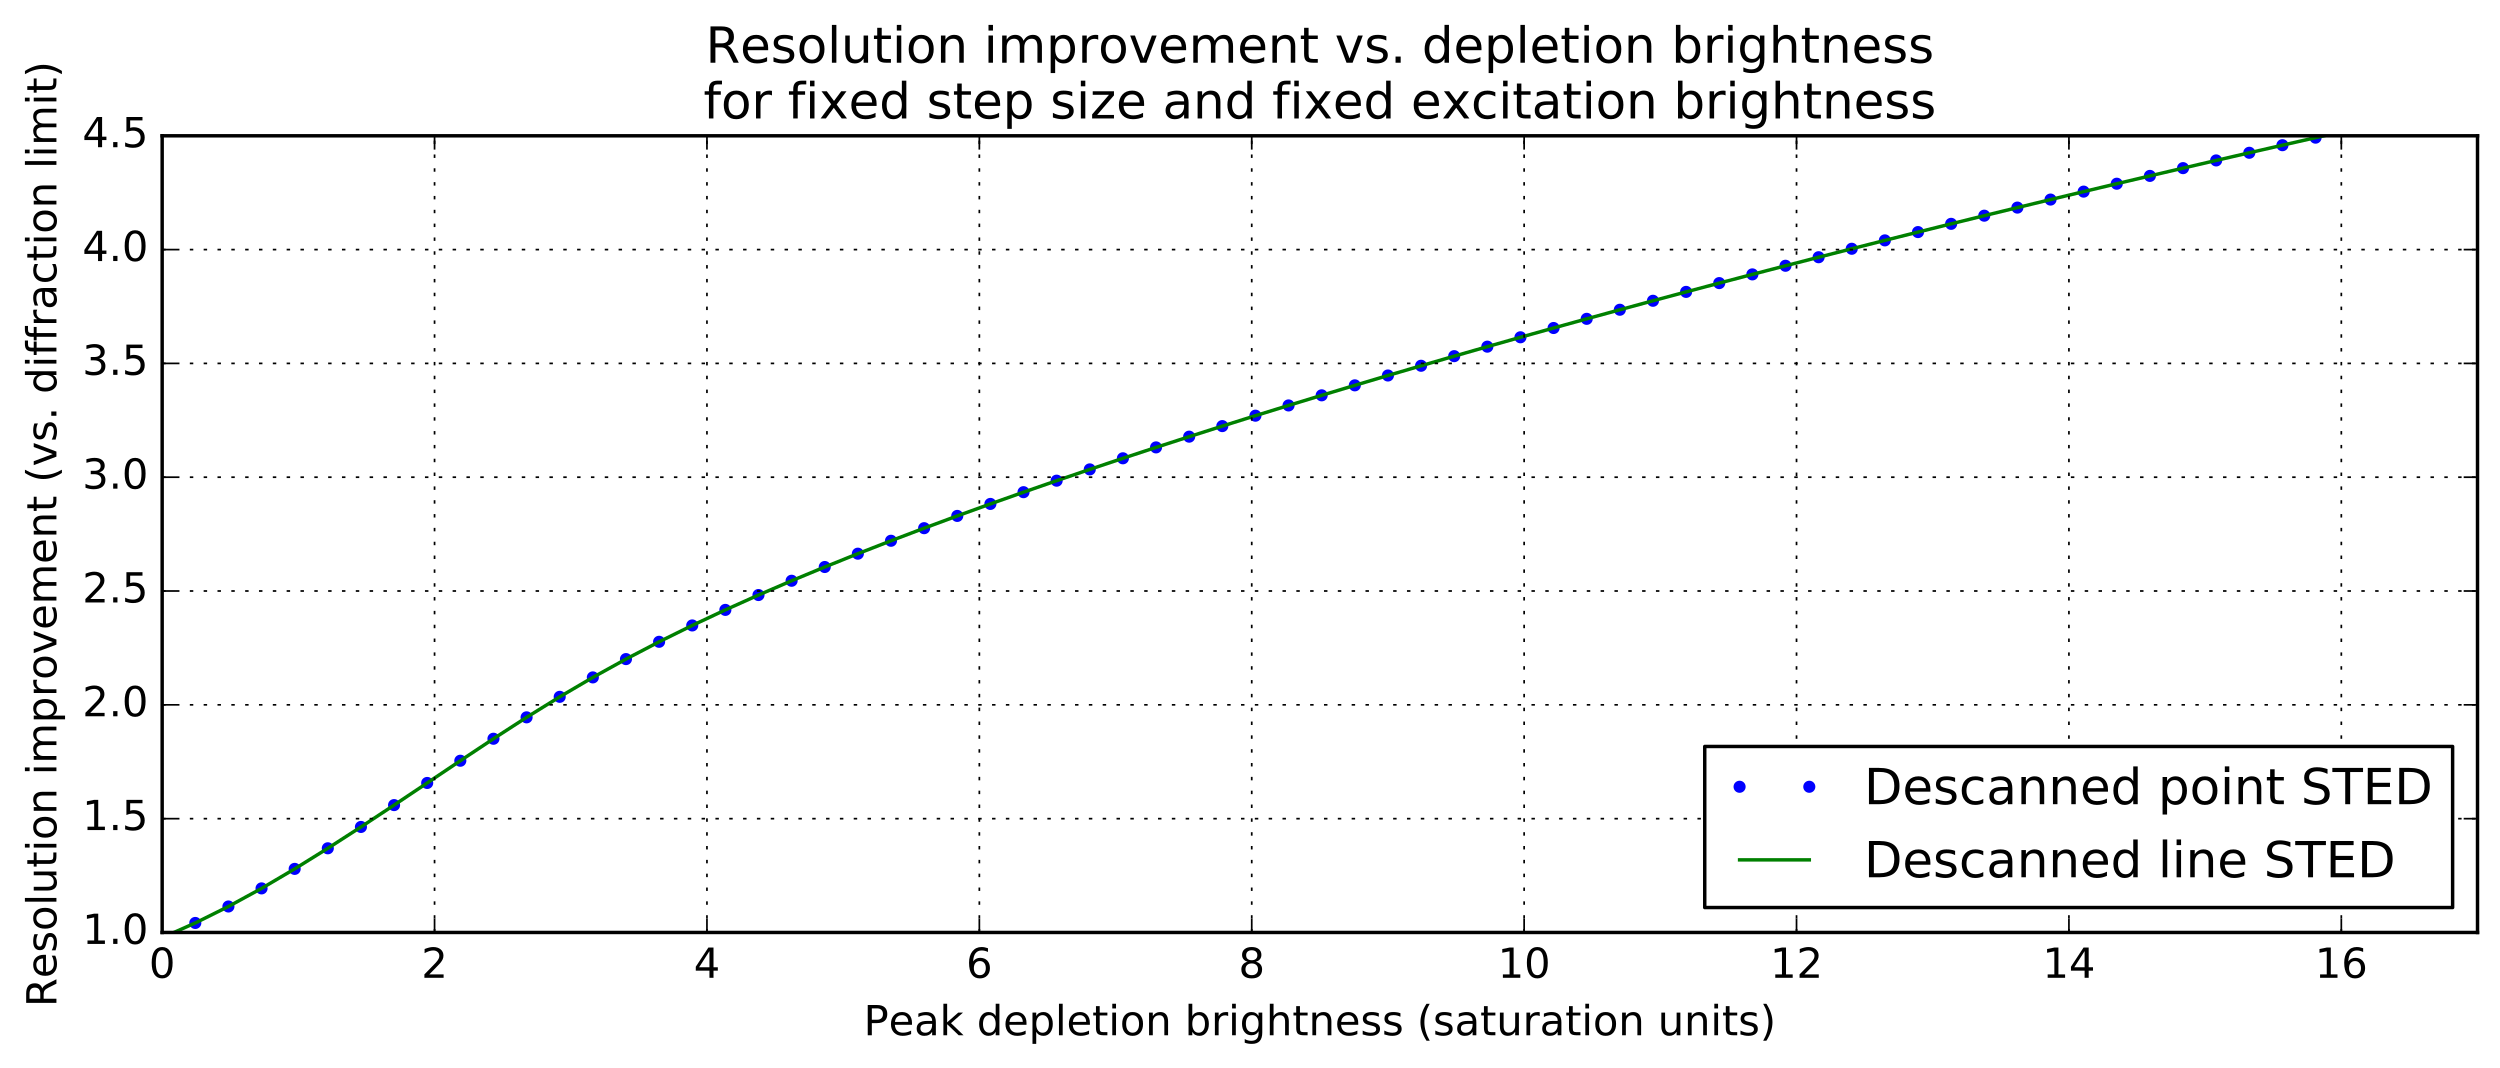 <?xml version="1.0" encoding="utf-8" standalone="no"?>
<!DOCTYPE svg PUBLIC "-//W3C//DTD SVG 1.1//EN"
  "http://www.w3.org/Graphics/SVG/1.1/DTD/svg11.dtd">
<!-- Created with matplotlib (http://matplotlib.org/) -->
<svg height="309pt" version="1.1" viewBox="0 0 723 309" width="723pt" xmlns="http://www.w3.org/2000/svg" xmlns:xlink="http://www.w3.org/1999/xlink">
 <defs>
  <style type="text/css">
*{stroke-linecap:butt;stroke-linejoin:round;stroke-miterlimit:100000;}
  </style>
 </defs>
 <g id="figure_1">
  <g id="patch_1">
   <path d="M 0 309.094 
L 723.697 309.094 
L 723.697 0 
L 0 0 
z
" style="fill:#ffffff;"/>
  </g>
  <g id="axes_1">
   <g id="patch_2">
    <path d="M 46.898 269.667 
L 716.497 269.667 
L 716.497 39.267 
L 46.898 39.267 
z
" style="fill:#ffffff;"/>
   </g>
   <g id="line2d_1">
    <defs>
     <path d="M 0 1.5 
C 0.398 1.5 0.779 1.342 1.061 1.061 
C 1.342 0.779 1.5 0.398 1.5 0 
C 1.5 -0.398 1.342 -0.779 1.061 -1.061 
C 0.779 -1.342 0.398 -1.5 0 -1.5 
C -0.398 -1.5 -0.779 -1.342 -1.061 -1.061 
C -1.342 -0.779 -1.5 -0.398 -1.5 0 
C -1.5 0.398 -1.342 0.779 -1.061 1.061 
C -0.779 1.342 -0.398 1.5 0 1.5 
z
" id="m7a43860e26" style="stroke:#0000ff;stroke-width:0.5;"/>
    </defs>
    <g clip-path="url(#pa9aff0bd78)">
     <use style="fill:#0000ff;stroke:#0000ff;stroke-width:0.5;" x="46.898" xlink:href="#m7a43860e26" y="271.176"/>
     <use style="fill:#0000ff;stroke:#0000ff;stroke-width:0.5;" x="56.478" xlink:href="#m7a43860e26" y="266.918"/>
     <use style="fill:#0000ff;stroke:#0000ff;stroke-width:0.5;" x="66.059" xlink:href="#m7a43860e26" y="262.158"/>
     <use style="fill:#0000ff;stroke:#0000ff;stroke-width:0.5;" x="75.64" xlink:href="#m7a43860e26" y="256.923"/>
     <use style="fill:#0000ff;stroke:#0000ff;stroke-width:0.5;" x="85.221" xlink:href="#m7a43860e26" y="251.281"/>
     <use style="fill:#0000ff;stroke:#0000ff;stroke-width:0.5;" x="94.802" xlink:href="#m7a43860e26" y="245.327"/>
     <use style="fill:#0000ff;stroke:#0000ff;stroke-width:0.5;" x="104.383" xlink:href="#m7a43860e26" y="239.154"/>
     <use style="fill:#0000ff;stroke:#0000ff;stroke-width:0.5;" x="113.964" xlink:href="#m7a43860e26" y="232.835"/>
     <use style="fill:#0000ff;stroke:#0000ff;stroke-width:0.5;" x="123.545" xlink:href="#m7a43860e26" y="226.431"/>
     <use style="fill:#0000ff;stroke:#0000ff;stroke-width:0.5;" x="133.126" xlink:href="#m7a43860e26" y="220.006"/>
     <use style="fill:#0000ff;stroke:#0000ff;stroke-width:0.5;" x="142.707" xlink:href="#m7a43860e26" y="213.646"/>
     <use style="fill:#0000ff;stroke:#0000ff;stroke-width:0.5;" x="152.288" xlink:href="#m7a43860e26" y="207.455"/>
     <use style="fill:#0000ff;stroke:#0000ff;stroke-width:0.5;" x="161.869" xlink:href="#m7a43860e26" y="201.524"/>
     <use style="fill:#0000ff;stroke:#0000ff;stroke-width:0.5;" x="171.449" xlink:href="#m7a43860e26" y="195.905"/>
     <use style="fill:#0000ff;stroke:#0000ff;stroke-width:0.5;" x="181.03" xlink:href="#m7a43860e26" y="190.607"/>
     <use style="fill:#0000ff;stroke:#0000ff;stroke-width:0.5;" x="190.611" xlink:href="#m7a43860e26" y="185.609"/>
     <use style="fill:#0000ff;stroke:#0000ff;stroke-width:0.5;" x="200.192" xlink:href="#m7a43860e26" y="180.879"/>
     <use style="fill:#0000ff;stroke:#0000ff;stroke-width:0.5;" x="209.773" xlink:href="#m7a43860e26" y="176.381"/>
     <use style="fill:#0000ff;stroke:#0000ff;stroke-width:0.5;" x="219.354" xlink:href="#m7a43860e26" y="172.083"/>
     <use style="fill:#0000ff;stroke:#0000ff;stroke-width:0.5;" x="228.935" xlink:href="#m7a43860e26" y="167.956"/>
     <use style="fill:#0000ff;stroke:#0000ff;stroke-width:0.5;" x="238.516" xlink:href="#m7a43860e26" y="163.977"/>
     <use style="fill:#0000ff;stroke:#0000ff;stroke-width:0.5;" x="248.097" xlink:href="#m7a43860e26" y="160.126"/>
     <use style="fill:#0000ff;stroke:#0000ff;stroke-width:0.5;" x="257.678" xlink:href="#m7a43860e26" y="156.389"/>
     <use style="fill:#0000ff;stroke:#0000ff;stroke-width:0.5;" x="267.259" xlink:href="#m7a43860e26" y="152.751"/>
     <use style="fill:#0000ff;stroke:#0000ff;stroke-width:0.5;" x="276.84" xlink:href="#m7a43860e26" y="149.202"/>
     <use style="fill:#0000ff;stroke:#0000ff;stroke-width:0.5;" x="286.421" xlink:href="#m7a43860e26" y="145.734"/>
     <use style="fill:#0000ff;stroke:#0000ff;stroke-width:0.5;" x="296.001" xlink:href="#m7a43860e26" y="142.339"/>
     <use style="fill:#0000ff;stroke:#0000ff;stroke-width:0.5;" x="305.582" xlink:href="#m7a43860e26" y="139.012"/>
     <use style="fill:#0000ff;stroke:#0000ff;stroke-width:0.5;" x="315.163" xlink:href="#m7a43860e26" y="135.747"/>
     <use style="fill:#0000ff;stroke:#0000ff;stroke-width:0.5;" x="324.744" xlink:href="#m7a43860e26" y="132.539"/>
     <use style="fill:#0000ff;stroke:#0000ff;stroke-width:0.5;" x="334.325" xlink:href="#m7a43860e26" y="129.386"/>
     <use style="fill:#0000ff;stroke:#0000ff;stroke-width:0.5;" x="343.906" xlink:href="#m7a43860e26" y="126.283"/>
     <use style="fill:#0000ff;stroke:#0000ff;stroke-width:0.5;" x="353.487" xlink:href="#m7a43860e26" y="123.229"/>
     <use style="fill:#0000ff;stroke:#0000ff;stroke-width:0.5;" x="363.068" xlink:href="#m7a43860e26" y="120.219"/>
     <use style="fill:#0000ff;stroke:#0000ff;stroke-width:0.5;" x="372.649" xlink:href="#m7a43860e26" y="117.253"/>
     <use style="fill:#0000ff;stroke:#0000ff;stroke-width:0.5;" x="382.23" xlink:href="#m7a43860e26" y="114.327"/>
     <use style="fill:#0000ff;stroke:#0000ff;stroke-width:0.5;" x="391.811" xlink:href="#m7a43860e26" y="111.441"/>
     <use style="fill:#0000ff;stroke:#0000ff;stroke-width:0.5;" x="401.392" xlink:href="#m7a43860e26" y="108.592"/>
     <use style="fill:#0000ff;stroke:#0000ff;stroke-width:0.5;" x="410.973" xlink:href="#m7a43860e26" y="105.779"/>
     <use style="fill:#0000ff;stroke:#0000ff;stroke-width:0.5;" x="420.553" xlink:href="#m7a43860e26" y="103"/>
     <use style="fill:#0000ff;stroke:#0000ff;stroke-width:0.5;" x="430.134" xlink:href="#m7a43860e26" y="100.254"/>
     <use style="fill:#0000ff;stroke:#0000ff;stroke-width:0.5;" x="439.715" xlink:href="#m7a43860e26" y="97.541"/>
     <use style="fill:#0000ff;stroke:#0000ff;stroke-width:0.5;" x="449.296" xlink:href="#m7a43860e26" y="94.858"/>
     <use style="fill:#0000ff;stroke:#0000ff;stroke-width:0.5;" x="458.877" xlink:href="#m7a43860e26" y="92.205"/>
     <use style="fill:#0000ff;stroke:#0000ff;stroke-width:0.5;" x="468.458" xlink:href="#m7a43860e26" y="89.581"/>
     <use style="fill:#0000ff;stroke:#0000ff;stroke-width:0.5;" x="478.039" xlink:href="#m7a43860e26" y="86.984"/>
     <use style="fill:#0000ff;stroke:#0000ff;stroke-width:0.5;" x="487.62" xlink:href="#m7a43860e26" y="84.415"/>
     <use style="fill:#0000ff;stroke:#0000ff;stroke-width:0.5;" x="497.201" xlink:href="#m7a43860e26" y="81.871"/>
     <use style="fill:#0000ff;stroke:#0000ff;stroke-width:0.5;" x="506.782" xlink:href="#m7a43860e26" y="79.353"/>
     <use style="fill:#0000ff;stroke:#0000ff;stroke-width:0.5;" x="516.363" xlink:href="#m7a43860e26" y="76.86"/>
     <use style="fill:#0000ff;stroke:#0000ff;stroke-width:0.5;" x="525.944" xlink:href="#m7a43860e26" y="74.39"/>
     <use style="fill:#0000ff;stroke:#0000ff;stroke-width:0.5;" x="535.525" xlink:href="#m7a43860e26" y="71.943"/>
     <use style="fill:#0000ff;stroke:#0000ff;stroke-width:0.5;" x="545.105" xlink:href="#m7a43860e26" y="69.519"/>
     <use style="fill:#0000ff;stroke:#0000ff;stroke-width:0.5;" x="554.686" xlink:href="#m7a43860e26" y="67.117"/>
     <use style="fill:#0000ff;stroke:#0000ff;stroke-width:0.5;" x="564.267" xlink:href="#m7a43860e26" y="64.736"/>
     <use style="fill:#0000ff;stroke:#0000ff;stroke-width:0.5;" x="573.848" xlink:href="#m7a43860e26" y="62.376"/>
     <use style="fill:#0000ff;stroke:#0000ff;stroke-width:0.5;" x="583.429" xlink:href="#m7a43860e26" y="60.037"/>
     <use style="fill:#0000ff;stroke:#0000ff;stroke-width:0.5;" x="593.01" xlink:href="#m7a43860e26" y="57.716"/>
     <use style="fill:#0000ff;stroke:#0000ff;stroke-width:0.5;" x="602.591" xlink:href="#m7a43860e26" y="55.416"/>
     <use style="fill:#0000ff;stroke:#0000ff;stroke-width:0.5;" x="612.172" xlink:href="#m7a43860e26" y="53.133"/>
     <use style="fill:#0000ff;stroke:#0000ff;stroke-width:0.5;" x="621.753" xlink:href="#m7a43860e26" y="50.87"/>
     <use style="fill:#0000ff;stroke:#0000ff;stroke-width:0.5;" x="631.334" xlink:href="#m7a43860e26" y="48.624"/>
     <use style="fill:#0000ff;stroke:#0000ff;stroke-width:0.5;" x="640.915" xlink:href="#m7a43860e26" y="46.395"/>
     <use style="fill:#0000ff;stroke:#0000ff;stroke-width:0.5;" x="650.496" xlink:href="#m7a43860e26" y="44.184"/>
     <use style="fill:#0000ff;stroke:#0000ff;stroke-width:0.5;" x="660.077" xlink:href="#m7a43860e26" y="41.989"/>
     <use style="fill:#0000ff;stroke:#0000ff;stroke-width:0.5;" x="669.657" xlink:href="#m7a43860e26" y="39.81"/>
     <use style="fill:#0000ff;stroke:#0000ff;stroke-width:0.5;" x="679.238" xlink:href="#m7a43860e26" y="37.648"/>
     <use style="fill:#0000ff;stroke:#0000ff;stroke-width:0.5;" x="688.819" xlink:href="#m7a43860e26" y="35.501"/>
     <use style="fill:#0000ff;stroke:#0000ff;stroke-width:0.5;" x="698.4" xlink:href="#m7a43860e26" y="33.369"/>
     <use style="fill:#0000ff;stroke:#0000ff;stroke-width:0.5;" x="707.981" xlink:href="#m7a43860e26" y="31.252"/>
     <use style="fill:#0000ff;stroke:#0000ff;stroke-width:0.5;" x="717.562" xlink:href="#m7a43860e26" y="29.15"/>
     <use style="fill:#0000ff;stroke:#0000ff;stroke-width:0.5;" x="727.143" xlink:href="#m7a43860e26" y="27.062"/>
     <use style="fill:#0000ff;stroke:#0000ff;stroke-width:0.5;" x="736.724" xlink:href="#m7a43860e26" y="24.988"/>
     <use style="fill:#0000ff;stroke:#0000ff;stroke-width:0.5;" x="746.305" xlink:href="#m7a43860e26" y="22.928"/>
     <use style="fill:#0000ff;stroke:#0000ff;stroke-width:0.5;" x="755.886" xlink:href="#m7a43860e26" y="20.882"/>
    </g>
   </g>
   <g id="line2d_2">
    <path clip-path="url(#pa9aff0bd78)" d="M 46.898 271.176 
L 56.478 266.918 
L 66.059 262.158 
L 75.64 256.923 
L 85.221 251.281 
L 94.802 245.327 
L 104.383 239.154 
L 113.964 232.835 
L 123.545 226.431 
L 133.126 220.006 
L 142.707 213.646 
L 152.288 207.455 
L 161.869 201.524 
L 171.449 195.905 
L 181.03 190.607 
L 190.611 185.609 
L 200.192 180.879 
L 209.773 176.381 
L 219.354 172.083 
L 228.935 167.956 
L 238.516 163.977 
L 248.097 160.126 
L 257.678 156.389 
L 267.259 152.751 
L 276.84 149.202 
L 286.421 145.734 
L 296.001 142.339 
L 305.582 139.012 
L 315.163 135.747 
L 324.744 132.539 
L 334.325 129.386 
L 343.906 126.283 
L 353.487 123.229 
L 363.068 120.219 
L 372.649 117.253 
L 382.23 114.327 
L 391.811 111.441 
L 401.392 108.592 
L 410.973 105.779 
L 420.553 103 
L 430.134 100.254 
L 439.715 97.541 
L 449.296 94.858 
L 458.877 92.205 
L 468.458 89.581 
L 478.039 86.984 
L 487.62 84.415 
L 497.201 81.871 
L 506.782 79.353 
L 516.363 76.86 
L 525.944 74.39 
L 535.525 71.943 
L 545.105 69.519 
L 554.686 67.117 
L 564.267 64.736 
L 573.848 62.376 
L 583.429 60.037 
L 593.01 57.716 
L 602.591 55.416 
L 612.172 53.133 
L 621.753 50.87 
L 631.334 48.624 
L 640.915 46.395 
L 650.496 44.184 
L 660.077 41.989 
L 669.657 39.81 
L 679.238 37.648 
L 688.819 35.501 
L 698.4 33.369 
L 707.981 31.252 
L 717.562 29.15 
L 724.697 27.595 
" style="fill:none;stroke:#008000;stroke-linecap:square;"/>
   </g>
   <g id="patch_3">
    <path d="M 46.898 269.667 
L 716.497 269.667 
" style="fill:none;stroke:#000000;stroke-linecap:square;stroke-linejoin:miter;"/>
   </g>
   <g id="patch_4">
    <path d="M 46.898 269.667 
L 46.898 39.267 
" style="fill:none;stroke:#000000;stroke-linecap:square;stroke-linejoin:miter;"/>
   </g>
   <g id="patch_5">
    <path d="M 46.898 39.267 
L 716.497 39.267 
" style="fill:none;stroke:#000000;stroke-linecap:square;stroke-linejoin:miter;"/>
   </g>
   <g id="patch_6">
    <path d="M 716.497 269.667 
L 716.497 39.267 
" style="fill:none;stroke:#000000;stroke-linecap:square;stroke-linejoin:miter;"/>
   </g>
   <g id="matplotlib.axis_1">
    <g id="xtick_1">
     <g id="line2d_3">
      <path clip-path="url(#pa9aff0bd78)" d="M 46.898 269.667 
L 46.898 39.267 
" style="fill:none;stroke:#000000;stroke-dasharray:1,3;stroke-dashoffset:0.0;stroke-width:0.5;"/>
     </g>
     <g id="line2d_4">
      <defs>
       <path d="M 0 0 
L 0 -4 
" id="ma2cfd8b5c6" style="stroke:#000000;stroke-width:0.5;"/>
      </defs>
      <g>
       <use style="stroke:#000000;stroke-width:0.5;" x="46.898" xlink:href="#ma2cfd8b5c6" y="269.667"/>
      </g>
     </g>
     <g id="line2d_5">
      <defs>
       <path d="M 0 0 
L 0 4 
" id="maa840eb833" style="stroke:#000000;stroke-width:0.5;"/>
      </defs>
      <g>
       <use style="stroke:#000000;stroke-width:0.5;" x="46.898" xlink:href="#maa840eb833" y="39.267"/>
      </g>
     </g>
     <g id="text_1">
      <!-- 0 -->
      <defs>
       <path d="M 31.781 66.406 
Q 24.172 66.406 20.328 58.906 
Q 16.5 51.422 16.5 36.375 
Q 16.5 21.391 20.328 13.891 
Q 24.172 6.391 31.781 6.391 
Q 39.453 6.391 43.281 13.891 
Q 47.125 21.391 47.125 36.375 
Q 47.125 51.422 43.281 58.906 
Q 39.453 66.406 31.781 66.406 
M 31.781 74.219 
Q 44.047 74.219 50.516 64.516 
Q 56.984 54.828 56.984 36.375 
Q 56.984 17.969 50.516 8.266 
Q 44.047 -1.422 31.781 -1.422 
Q 19.531 -1.422 13.062 8.266 
Q 6.594 17.969 6.594 36.375 
Q 6.594 54.828 13.062 64.516 
Q 19.531 74.219 31.781 74.219 
" id="BitstreamVeraSans-Roman-30"/>
      </defs>
      <g transform="translate(43.08 282.785)scale(0.12 -0.12)">
       <use xlink:href="#BitstreamVeraSans-Roman-30"/>
      </g>
     </g>
    </g>
    <g id="xtick_2">
     <g id="line2d_6">
      <path clip-path="url(#pa9aff0bd78)" d="M 125.674 269.667 
L 125.674 39.267 
" style="fill:none;stroke:#000000;stroke-dasharray:1,3;stroke-dashoffset:0.0;stroke-width:0.5;"/>
     </g>
     <g id="line2d_7">
      <g>
       <use style="stroke:#000000;stroke-width:0.5;" x="125.674" xlink:href="#ma2cfd8b5c6" y="269.667"/>
      </g>
     </g>
     <g id="line2d_8">
      <g>
       <use style="stroke:#000000;stroke-width:0.5;" x="125.674" xlink:href="#maa840eb833" y="39.267"/>
      </g>
     </g>
     <g id="text_2">
      <!-- 2 -->
      <defs>
       <path d="M 19.188 8.297 
L 53.609 8.297 
L 53.609 0 
L 7.328 0 
L 7.328 8.297 
Q 12.938 14.109 22.625 23.891 
Q 32.328 33.688 34.812 36.531 
Q 39.547 41.844 41.422 45.531 
Q 43.312 49.219 43.312 52.781 
Q 43.312 58.594 39.234 62.25 
Q 35.156 65.922 28.609 65.922 
Q 23.969 65.922 18.812 64.312 
Q 13.672 62.703 7.812 59.422 
L 7.812 69.391 
Q 13.766 71.781 18.938 73 
Q 24.125 74.219 28.422 74.219 
Q 39.75 74.219 46.484 68.547 
Q 53.219 62.891 53.219 53.422 
Q 53.219 48.922 51.531 44.891 
Q 49.859 40.875 45.406 35.406 
Q 44.188 33.984 37.641 27.219 
Q 31.109 20.453 19.188 8.297 
" id="BitstreamVeraSans-Roman-32"/>
      </defs>
      <g transform="translate(121.856 282.785)scale(0.12 -0.12)">
       <use xlink:href="#BitstreamVeraSans-Roman-32"/>
      </g>
     </g>
    </g>
    <g id="xtick_3">
     <g id="line2d_9">
      <path clip-path="url(#pa9aff0bd78)" d="M 204.45 269.667 
L 204.45 39.267 
" style="fill:none;stroke:#000000;stroke-dasharray:1,3;stroke-dashoffset:0.0;stroke-width:0.5;"/>
     </g>
     <g id="line2d_10">
      <g>
       <use style="stroke:#000000;stroke-width:0.5;" x="204.45" xlink:href="#ma2cfd8b5c6" y="269.667"/>
      </g>
     </g>
     <g id="line2d_11">
      <g>
       <use style="stroke:#000000;stroke-width:0.5;" x="204.45" xlink:href="#maa840eb833" y="39.267"/>
      </g>
     </g>
     <g id="text_3">
      <!-- 4 -->
      <defs>
       <path d="M 37.797 64.312 
L 12.891 25.391 
L 37.797 25.391 
z
M 35.203 72.906 
L 47.609 72.906 
L 47.609 25.391 
L 58.016 25.391 
L 58.016 17.188 
L 47.609 17.188 
L 47.609 0 
L 37.797 0 
L 37.797 17.188 
L 4.891 17.188 
L 4.891 26.703 
z
" id="BitstreamVeraSans-Roman-34"/>
      </defs>
      <g transform="translate(200.633 282.785)scale(0.12 -0.12)">
       <use xlink:href="#BitstreamVeraSans-Roman-34"/>
      </g>
     </g>
    </g>
    <g id="xtick_4">
     <g id="line2d_12">
      <path clip-path="url(#pa9aff0bd78)" d="M 283.227 269.667 
L 283.227 39.267 
" style="fill:none;stroke:#000000;stroke-dasharray:1,3;stroke-dashoffset:0.0;stroke-width:0.5;"/>
     </g>
     <g id="line2d_13">
      <g>
       <use style="stroke:#000000;stroke-width:0.5;" x="283.227" xlink:href="#ma2cfd8b5c6" y="269.667"/>
      </g>
     </g>
     <g id="line2d_14">
      <g>
       <use style="stroke:#000000;stroke-width:0.5;" x="283.227" xlink:href="#maa840eb833" y="39.267"/>
      </g>
     </g>
     <g id="text_4">
      <!-- 6 -->
      <defs>
       <path d="M 33.016 40.375 
Q 26.375 40.375 22.484 35.828 
Q 18.609 31.297 18.609 23.391 
Q 18.609 15.531 22.484 10.953 
Q 26.375 6.391 33.016 6.391 
Q 39.656 6.391 43.531 10.953 
Q 47.406 15.531 47.406 23.391 
Q 47.406 31.297 43.531 35.828 
Q 39.656 40.375 33.016 40.375 
M 52.594 71.297 
L 52.594 62.312 
Q 48.875 64.062 45.094 64.984 
Q 41.312 65.922 37.594 65.922 
Q 27.828 65.922 22.672 59.328 
Q 17.531 52.734 16.797 39.406 
Q 19.672 43.656 24.016 45.922 
Q 28.375 48.188 33.594 48.188 
Q 44.578 48.188 50.953 41.516 
Q 57.328 34.859 57.328 23.391 
Q 57.328 12.156 50.688 5.359 
Q 44.047 -1.422 33.016 -1.422 
Q 20.359 -1.422 13.672 8.266 
Q 6.984 17.969 6.984 36.375 
Q 6.984 53.656 15.188 63.938 
Q 23.391 74.219 37.203 74.219 
Q 40.922 74.219 44.703 73.484 
Q 48.484 72.75 52.594 71.297 
" id="BitstreamVeraSans-Roman-36"/>
      </defs>
      <g transform="translate(279.409 282.785)scale(0.12 -0.12)">
       <use xlink:href="#BitstreamVeraSans-Roman-36"/>
      </g>
     </g>
    </g>
    <g id="xtick_5">
     <g id="line2d_15">
      <path clip-path="url(#pa9aff0bd78)" d="M 362.003 269.667 
L 362.003 39.267 
" style="fill:none;stroke:#000000;stroke-dasharray:1,3;stroke-dashoffset:0.0;stroke-width:0.5;"/>
     </g>
     <g id="line2d_16">
      <g>
       <use style="stroke:#000000;stroke-width:0.5;" x="362.003" xlink:href="#ma2cfd8b5c6" y="269.667"/>
      </g>
     </g>
     <g id="line2d_17">
      <g>
       <use style="stroke:#000000;stroke-width:0.5;" x="362.003" xlink:href="#maa840eb833" y="39.267"/>
      </g>
     </g>
     <g id="text_5">
      <!-- 8 -->
      <defs>
       <path d="M 31.781 34.625 
Q 24.75 34.625 20.719 30.859 
Q 16.703 27.094 16.703 20.516 
Q 16.703 13.922 20.719 10.156 
Q 24.75 6.391 31.781 6.391 
Q 38.812 6.391 42.859 10.172 
Q 46.922 13.969 46.922 20.516 
Q 46.922 27.094 42.891 30.859 
Q 38.875 34.625 31.781 34.625 
M 21.922 38.812 
Q 15.578 40.375 12.031 44.719 
Q 8.5 49.078 8.5 55.328 
Q 8.5 64.062 14.719 69.141 
Q 20.953 74.219 31.781 74.219 
Q 42.672 74.219 48.875 69.141 
Q 55.078 64.062 55.078 55.328 
Q 55.078 49.078 51.531 44.719 
Q 48 40.375 41.703 38.812 
Q 48.828 37.156 52.797 32.312 
Q 56.781 27.484 56.781 20.516 
Q 56.781 9.906 50.312 4.234 
Q 43.844 -1.422 31.781 -1.422 
Q 19.734 -1.422 13.25 4.234 
Q 6.781 9.906 6.781 20.516 
Q 6.781 27.484 10.781 32.312 
Q 14.797 37.156 21.922 38.812 
M 18.312 54.391 
Q 18.312 48.734 21.844 45.562 
Q 25.391 42.391 31.781 42.391 
Q 38.141 42.391 41.719 45.562 
Q 45.312 48.734 45.312 54.391 
Q 45.312 60.062 41.719 63.234 
Q 38.141 66.406 31.781 66.406 
Q 25.391 66.406 21.844 63.234 
Q 18.312 60.062 18.312 54.391 
" id="BitstreamVeraSans-Roman-38"/>
      </defs>
      <g transform="translate(358.186 282.785)scale(0.12 -0.12)">
       <use xlink:href="#BitstreamVeraSans-Roman-38"/>
      </g>
     </g>
    </g>
    <g id="xtick_6">
     <g id="line2d_18">
      <path clip-path="url(#pa9aff0bd78)" d="M 440.78 269.667 
L 440.78 39.267 
" style="fill:none;stroke:#000000;stroke-dasharray:1,3;stroke-dashoffset:0.0;stroke-width:0.5;"/>
     </g>
     <g id="line2d_19">
      <g>
       <use style="stroke:#000000;stroke-width:0.5;" x="440.78" xlink:href="#ma2cfd8b5c6" y="269.667"/>
      </g>
     </g>
     <g id="line2d_20">
      <g>
       <use style="stroke:#000000;stroke-width:0.5;" x="440.78" xlink:href="#maa840eb833" y="39.267"/>
      </g>
     </g>
     <g id="text_6">
      <!-- 10 -->
      <defs>
       <path d="M 12.406 8.297 
L 28.516 8.297 
L 28.516 63.922 
L 10.984 60.406 
L 10.984 69.391 
L 28.422 72.906 
L 38.281 72.906 
L 38.281 8.297 
L 54.391 8.297 
L 54.391 0 
L 12.406 0 
z
" id="BitstreamVeraSans-Roman-31"/>
      </defs>
      <g transform="translate(433.145 282.785)scale(0.12 -0.12)">
       <use xlink:href="#BitstreamVeraSans-Roman-31"/>
       <use x="63.623" xlink:href="#BitstreamVeraSans-Roman-30"/>
      </g>
     </g>
    </g>
    <g id="xtick_7">
     <g id="line2d_21">
      <path clip-path="url(#pa9aff0bd78)" d="M 519.556 269.667 
L 519.556 39.267 
" style="fill:none;stroke:#000000;stroke-dasharray:1,3;stroke-dashoffset:0.0;stroke-width:0.5;"/>
     </g>
     <g id="line2d_22">
      <g>
       <use style="stroke:#000000;stroke-width:0.5;" x="519.556" xlink:href="#ma2cfd8b5c6" y="269.667"/>
      </g>
     </g>
     <g id="line2d_23">
      <g>
       <use style="stroke:#000000;stroke-width:0.5;" x="519.556" xlink:href="#maa840eb833" y="39.267"/>
      </g>
     </g>
     <g id="text_7">
      <!-- 12 -->
      <g transform="translate(511.921 282.785)scale(0.12 -0.12)">
       <use xlink:href="#BitstreamVeraSans-Roman-31"/>
       <use x="63.623" xlink:href="#BitstreamVeraSans-Roman-32"/>
      </g>
     </g>
    </g>
    <g id="xtick_8">
     <g id="line2d_24">
      <path clip-path="url(#pa9aff0bd78)" d="M 598.333 269.667 
L 598.333 39.267 
" style="fill:none;stroke:#000000;stroke-dasharray:1,3;stroke-dashoffset:0.0;stroke-width:0.5;"/>
     </g>
     <g id="line2d_25">
      <g>
       <use style="stroke:#000000;stroke-width:0.5;" x="598.333" xlink:href="#ma2cfd8b5c6" y="269.667"/>
      </g>
     </g>
     <g id="line2d_26">
      <g>
       <use style="stroke:#000000;stroke-width:0.5;" x="598.333" xlink:href="#maa840eb833" y="39.267"/>
      </g>
     </g>
     <g id="text_8">
      <!-- 14 -->
      <g transform="translate(590.698 282.785)scale(0.12 -0.12)">
       <use xlink:href="#BitstreamVeraSans-Roman-31"/>
       <use x="63.623" xlink:href="#BitstreamVeraSans-Roman-34"/>
      </g>
     </g>
    </g>
    <g id="xtick_9">
     <g id="line2d_27">
      <path clip-path="url(#pa9aff0bd78)" d="M 677.109 269.667 
L 677.109 39.267 
" style="fill:none;stroke:#000000;stroke-dasharray:1,3;stroke-dashoffset:0.0;stroke-width:0.5;"/>
     </g>
     <g id="line2d_28">
      <g>
       <use style="stroke:#000000;stroke-width:0.5;" x="677.109" xlink:href="#ma2cfd8b5c6" y="269.667"/>
      </g>
     </g>
     <g id="line2d_29">
      <g>
       <use style="stroke:#000000;stroke-width:0.5;" x="677.109" xlink:href="#maa840eb833" y="39.267"/>
      </g>
     </g>
     <g id="text_9">
      <!-- 16 -->
      <g transform="translate(669.474 282.785)scale(0.12 -0.12)">
       <use xlink:href="#BitstreamVeraSans-Roman-31"/>
       <use x="63.623" xlink:href="#BitstreamVeraSans-Roman-36"/>
      </g>
     </g>
    </g>
    <g id="text_10">
     <!-- Peak depletion brightness (saturation units) -->
     <defs>
      <path d="M 54.891 33.016 
L 54.891 0 
L 45.906 0 
L 45.906 32.719 
Q 45.906 40.484 42.875 44.328 
Q 39.844 48.188 33.797 48.188 
Q 26.516 48.188 22.312 43.547 
Q 18.109 38.922 18.109 30.906 
L 18.109 0 
L 9.078 0 
L 9.078 75.984 
L 18.109 75.984 
L 18.109 46.188 
Q 21.344 51.125 25.703 53.562 
Q 30.078 56 35.797 56 
Q 45.219 56 50.047 50.172 
Q 54.891 44.344 54.891 33.016 
" id="BitstreamVeraSans-Roman-68"/>
      <path d="M 48.688 27.297 
Q 48.688 37.203 44.609 42.844 
Q 40.531 48.484 33.406 48.484 
Q 26.266 48.484 22.188 42.844 
Q 18.109 37.203 18.109 27.297 
Q 18.109 17.391 22.188 11.75 
Q 26.266 6.109 33.406 6.109 
Q 40.531 6.109 44.609 11.75 
Q 48.688 17.391 48.688 27.297 
M 18.109 46.391 
Q 20.953 51.266 25.266 53.625 
Q 29.594 56 35.594 56 
Q 45.562 56 51.781 48.094 
Q 58.016 40.188 58.016 27.297 
Q 58.016 14.406 51.781 6.484 
Q 45.562 -1.422 35.594 -1.422 
Q 29.594 -1.422 25.266 0.953 
Q 20.953 3.328 18.109 8.203 
L 18.109 0 
L 9.078 0 
L 9.078 75.984 
L 18.109 75.984 
z
" id="BitstreamVeraSans-Roman-62"/>
      <path d="M 8.5 21.578 
L 8.5 54.688 
L 17.484 54.688 
L 17.484 21.922 
Q 17.484 14.156 20.5 10.266 
Q 23.531 6.391 29.594 6.391 
Q 36.859 6.391 41.078 11.031 
Q 45.312 15.672 45.312 23.688 
L 45.312 54.688 
L 54.297 54.688 
L 54.297 0 
L 45.312 0 
L 45.312 8.406 
Q 42.047 3.422 37.719 1 
Q 33.406 -1.422 27.688 -1.422 
Q 18.266 -1.422 13.375 4.438 
Q 8.5 10.297 8.5 21.578 
" id="BitstreamVeraSans-Roman-75"/>
      <path d="M 34.281 27.484 
Q 23.391 27.484 19.188 25 
Q 14.984 22.516 14.984 16.5 
Q 14.984 11.719 18.141 8.906 
Q 21.297 6.109 26.703 6.109 
Q 34.188 6.109 38.703 11.406 
Q 43.219 16.703 43.219 25.484 
L 43.219 27.484 
z
M 52.203 31.203 
L 52.203 0 
L 43.219 0 
L 43.219 8.297 
Q 40.141 3.328 35.547 0.953 
Q 30.953 -1.422 24.312 -1.422 
Q 15.922 -1.422 10.953 3.297 
Q 6 8.016 6 15.922 
Q 6 25.141 12.172 29.828 
Q 18.359 34.516 30.609 34.516 
L 43.219 34.516 
L 43.219 35.406 
Q 43.219 41.609 39.141 45 
Q 35.062 48.391 27.688 48.391 
Q 23 48.391 18.547 47.266 
Q 14.109 46.141 10.016 43.891 
L 10.016 52.203 
Q 14.938 54.109 19.578 55.047 
Q 24.219 56 28.609 56 
Q 40.484 56 46.344 49.844 
Q 52.203 43.703 52.203 31.203 
" id="BitstreamVeraSans-Roman-61"/>
      <path id="BitstreamVeraSans-Roman-20"/>
      <path d="M 8.016 75.875 
L 15.828 75.875 
Q 23.141 64.359 26.781 53.312 
Q 30.422 42.281 30.422 31.391 
Q 30.422 20.453 26.781 9.375 
Q 23.141 -1.703 15.828 -13.188 
L 8.016 -13.188 
Q 14.5 -2 17.703 9.062 
Q 20.906 20.125 20.906 31.391 
Q 20.906 42.672 17.703 53.656 
Q 14.5 64.656 8.016 75.875 
" id="BitstreamVeraSans-Roman-29"/>
      <path d="M 45.406 27.984 
Q 45.406 37.75 41.375 43.109 
Q 37.359 48.484 30.078 48.484 
Q 22.859 48.484 18.828 43.109 
Q 14.797 37.75 14.797 27.984 
Q 14.797 18.266 18.828 12.891 
Q 22.859 7.516 30.078 7.516 
Q 37.359 7.516 41.375 12.891 
Q 45.406 18.266 45.406 27.984 
M 54.391 6.781 
Q 54.391 -7.172 48.188 -13.984 
Q 42 -20.797 29.203 -20.797 
Q 24.469 -20.797 20.266 -20.094 
Q 16.062 -19.391 12.109 -17.922 
L 12.109 -9.188 
Q 16.062 -11.328 19.922 -12.344 
Q 23.781 -13.375 27.781 -13.375 
Q 36.625 -13.375 41.016 -8.766 
Q 45.406 -4.156 45.406 5.172 
L 45.406 9.625 
Q 42.625 4.781 38.281 2.391 
Q 33.938 0 27.875 0 
Q 17.828 0 11.672 7.656 
Q 5.516 15.328 5.516 27.984 
Q 5.516 40.672 11.672 48.328 
Q 17.828 56 27.875 56 
Q 33.938 56 38.281 53.609 
Q 42.625 51.219 45.406 46.391 
L 45.406 54.688 
L 54.391 54.688 
z
" id="BitstreamVeraSans-Roman-67"/>
      <path d="M 18.109 8.203 
L 18.109 -20.797 
L 9.078 -20.797 
L 9.078 54.688 
L 18.109 54.688 
L 18.109 46.391 
Q 20.953 51.266 25.266 53.625 
Q 29.594 56 35.594 56 
Q 45.562 56 51.781 48.094 
Q 58.016 40.188 58.016 27.297 
Q 58.016 14.406 51.781 6.484 
Q 45.562 -1.422 35.594 -1.422 
Q 29.594 -1.422 25.266 0.953 
Q 20.953 3.328 18.109 8.203 
M 48.688 27.297 
Q 48.688 37.203 44.609 42.844 
Q 40.531 48.484 33.406 48.484 
Q 26.266 48.484 22.188 42.844 
Q 18.109 37.203 18.109 27.297 
Q 18.109 17.391 22.188 11.75 
Q 26.266 6.109 33.406 6.109 
Q 40.531 6.109 44.609 11.75 
Q 48.688 17.391 48.688 27.297 
" id="BitstreamVeraSans-Roman-70"/>
      <path d="M 54.891 33.016 
L 54.891 0 
L 45.906 0 
L 45.906 32.719 
Q 45.906 40.484 42.875 44.328 
Q 39.844 48.188 33.797 48.188 
Q 26.516 48.188 22.312 43.547 
Q 18.109 38.922 18.109 30.906 
L 18.109 0 
L 9.078 0 
L 9.078 54.688 
L 18.109 54.688 
L 18.109 46.188 
Q 21.344 51.125 25.703 53.562 
Q 30.078 56 35.797 56 
Q 45.219 56 50.047 50.172 
Q 54.891 44.344 54.891 33.016 
" id="BitstreamVeraSans-Roman-6e"/>
      <path d="M 31 75.875 
Q 24.469 64.656 21.281 53.656 
Q 18.109 42.672 18.109 31.391 
Q 18.109 20.125 21.312 9.062 
Q 24.516 -2 31 -13.188 
L 23.188 -13.188 
Q 15.875 -1.703 12.234 9.375 
Q 8.594 20.453 8.594 31.391 
Q 8.594 42.281 12.203 53.312 
Q 15.828 64.359 23.188 75.875 
z
" id="BitstreamVeraSans-Roman-28"/>
      <path d="M 41.109 46.297 
Q 39.594 47.172 37.812 47.578 
Q 36.031 48 33.891 48 
Q 26.266 48 22.188 43.047 
Q 18.109 38.094 18.109 28.812 
L 18.109 0 
L 9.078 0 
L 9.078 54.688 
L 18.109 54.688 
L 18.109 46.188 
Q 20.953 51.172 25.484 53.578 
Q 30.031 56 36.531 56 
Q 37.453 56 38.578 55.875 
Q 39.703 55.766 41.062 55.516 
z
" id="BitstreamVeraSans-Roman-72"/>
      <path d="M 56.203 29.594 
L 56.203 25.203 
L 14.891 25.203 
Q 15.484 15.922 20.484 11.062 
Q 25.484 6.203 34.422 6.203 
Q 39.594 6.203 44.453 7.469 
Q 49.312 8.734 54.109 11.281 
L 54.109 2.781 
Q 49.266 0.734 44.188 -0.344 
Q 39.109 -1.422 33.891 -1.422 
Q 20.797 -1.422 13.156 6.188 
Q 5.516 13.812 5.516 26.812 
Q 5.516 40.234 12.766 48.109 
Q 20.016 56 32.328 56 
Q 43.359 56 49.781 48.891 
Q 56.203 41.797 56.203 29.594 
M 47.219 32.234 
Q 47.125 39.594 43.094 43.984 
Q 39.062 48.391 32.422 48.391 
Q 24.906 48.391 20.391 44.141 
Q 15.875 39.891 15.188 32.172 
z
" id="BitstreamVeraSans-Roman-65"/>
      <path d="M 44.281 53.078 
L 44.281 44.578 
Q 40.484 46.531 36.375 47.5 
Q 32.281 48.484 27.875 48.484 
Q 21.188 48.484 17.844 46.438 
Q 14.5 44.391 14.5 40.281 
Q 14.5 37.156 16.891 35.375 
Q 19.281 33.594 26.516 31.984 
L 29.594 31.297 
Q 39.156 29.25 43.188 25.516 
Q 47.219 21.781 47.219 15.094 
Q 47.219 7.469 41.188 3.016 
Q 35.156 -1.422 24.609 -1.422 
Q 20.219 -1.422 15.453 -0.562 
Q 10.688 0.297 5.422 2 
L 5.422 11.281 
Q 10.406 8.688 15.234 7.391 
Q 20.062 6.109 24.812 6.109 
Q 31.156 6.109 34.562 8.281 
Q 37.984 10.453 37.984 14.406 
Q 37.984 18.062 35.516 20.016 
Q 33.062 21.969 24.703 23.781 
L 21.578 24.516 
Q 13.234 26.266 9.516 29.906 
Q 5.812 33.547 5.812 39.891 
Q 5.812 47.609 11.281 51.797 
Q 16.75 56 26.812 56 
Q 31.781 56 36.172 55.266 
Q 40.578 54.547 44.281 53.078 
" id="BitstreamVeraSans-Roman-73"/>
      <path d="M 9.422 54.688 
L 18.406 54.688 
L 18.406 0 
L 9.422 0 
z
M 9.422 75.984 
L 18.406 75.984 
L 18.406 64.594 
L 9.422 64.594 
z
" id="BitstreamVeraSans-Roman-69"/>
      <path d="M 19.672 64.797 
L 19.672 37.406 
L 32.078 37.406 
Q 38.969 37.406 42.719 40.969 
Q 46.484 44.531 46.484 51.125 
Q 46.484 57.672 42.719 61.234 
Q 38.969 64.797 32.078 64.797 
z
M 9.812 72.906 
L 32.078 72.906 
Q 44.344 72.906 50.609 67.359 
Q 56.891 61.812 56.891 51.125 
Q 56.891 40.328 50.609 34.812 
Q 44.344 29.297 32.078 29.297 
L 19.672 29.297 
L 19.672 0 
L 9.812 0 
z
" id="BitstreamVeraSans-Roman-50"/>
      <path d="M 45.406 46.391 
L 45.406 75.984 
L 54.391 75.984 
L 54.391 0 
L 45.406 0 
L 45.406 8.203 
Q 42.578 3.328 38.25 0.953 
Q 33.938 -1.422 27.875 -1.422 
Q 17.969 -1.422 11.734 6.484 
Q 5.516 14.406 5.516 27.297 
Q 5.516 40.188 11.734 48.094 
Q 17.969 56 27.875 56 
Q 33.938 56 38.25 53.625 
Q 42.578 51.266 45.406 46.391 
M 14.797 27.297 
Q 14.797 17.391 18.875 11.75 
Q 22.953 6.109 30.078 6.109 
Q 37.203 6.109 41.297 11.75 
Q 45.406 17.391 45.406 27.297 
Q 45.406 37.203 41.297 42.844 
Q 37.203 48.484 30.078 48.484 
Q 22.953 48.484 18.875 42.844 
Q 14.797 37.203 14.797 27.297 
" id="BitstreamVeraSans-Roman-64"/>
      <path d="M 9.422 75.984 
L 18.406 75.984 
L 18.406 0 
L 9.422 0 
z
" id="BitstreamVeraSans-Roman-6c"/>
      <path d="M 9.078 75.984 
L 18.109 75.984 
L 18.109 31.109 
L 44.922 54.688 
L 56.391 54.688 
L 27.391 29.109 
L 57.625 0 
L 45.906 0 
L 18.109 26.703 
L 18.109 0 
L 9.078 0 
z
" id="BitstreamVeraSans-Roman-6b"/>
      <path d="M 18.312 70.219 
L 18.312 54.688 
L 36.812 54.688 
L 36.812 47.703 
L 18.312 47.703 
L 18.312 18.016 
Q 18.312 11.328 20.141 9.422 
Q 21.969 7.516 27.594 7.516 
L 36.812 7.516 
L 36.812 0 
L 27.594 0 
Q 17.188 0 13.234 3.875 
Q 9.281 7.766 9.281 18.016 
L 9.281 47.703 
L 2.688 47.703 
L 2.688 54.688 
L 9.281 54.688 
L 9.281 70.219 
z
" id="BitstreamVeraSans-Roman-74"/>
      <path d="M 30.609 48.391 
Q 23.391 48.391 19.188 42.75 
Q 14.984 37.109 14.984 27.297 
Q 14.984 17.484 19.156 11.844 
Q 23.344 6.203 30.609 6.203 
Q 37.797 6.203 41.984 11.859 
Q 46.188 17.531 46.188 27.297 
Q 46.188 37.016 41.984 42.703 
Q 37.797 48.391 30.609 48.391 
M 30.609 56 
Q 42.328 56 49.016 48.375 
Q 55.719 40.766 55.719 27.297 
Q 55.719 13.875 49.016 6.219 
Q 42.328 -1.422 30.609 -1.422 
Q 18.844 -1.422 12.172 6.219 
Q 5.516 13.875 5.516 27.297 
Q 5.516 40.766 12.172 48.375 
Q 18.844 56 30.609 56 
" id="BitstreamVeraSans-Roman-6f"/>
     </defs>
     <g transform="translate(249.773 299.398)scale(0.12 -0.12)">
      <use xlink:href="#BitstreamVeraSans-Roman-50"/>
      <use x="60.256" xlink:href="#BitstreamVeraSans-Roman-65"/>
      <use x="121.779" xlink:href="#BitstreamVeraSans-Roman-61"/>
      <use x="183.059" xlink:href="#BitstreamVeraSans-Roman-6b"/>
      <use x="240.969" xlink:href="#BitstreamVeraSans-Roman-20"/>
      <use x="272.756" xlink:href="#BitstreamVeraSans-Roman-64"/>
      <use x="336.232" xlink:href="#BitstreamVeraSans-Roman-65"/>
      <use x="397.756" xlink:href="#BitstreamVeraSans-Roman-70"/>
      <use x="461.232" xlink:href="#BitstreamVeraSans-Roman-6c"/>
      <use x="489.016" xlink:href="#BitstreamVeraSans-Roman-65"/>
      <use x="550.539" xlink:href="#BitstreamVeraSans-Roman-74"/>
      <use x="589.748" xlink:href="#BitstreamVeraSans-Roman-69"/>
      <use x="617.531" xlink:href="#BitstreamVeraSans-Roman-6f"/>
      <use x="678.713" xlink:href="#BitstreamVeraSans-Roman-6e"/>
      <use x="742.092" xlink:href="#BitstreamVeraSans-Roman-20"/>
      <use x="773.879" xlink:href="#BitstreamVeraSans-Roman-62"/>
      <use x="837.355" xlink:href="#BitstreamVeraSans-Roman-72"/>
      <use x="878.469" xlink:href="#BitstreamVeraSans-Roman-69"/>
      <use x="906.252" xlink:href="#BitstreamVeraSans-Roman-67"/>
      <use x="969.729" xlink:href="#BitstreamVeraSans-Roman-68"/>
      <use x="1033.107" xlink:href="#BitstreamVeraSans-Roman-74"/>
      <use x="1072.316" xlink:href="#BitstreamVeraSans-Roman-6e"/>
      <use x="1135.695" xlink:href="#BitstreamVeraSans-Roman-65"/>
      <use x="1197.219" xlink:href="#BitstreamVeraSans-Roman-73"/>
      <use x="1249.318" xlink:href="#BitstreamVeraSans-Roman-73"/>
      <use x="1301.418" xlink:href="#BitstreamVeraSans-Roman-20"/>
      <use x="1333.205" xlink:href="#BitstreamVeraSans-Roman-28"/>
      <use x="1372.219" xlink:href="#BitstreamVeraSans-Roman-73"/>
      <use x="1424.318" xlink:href="#BitstreamVeraSans-Roman-61"/>
      <use x="1485.598" xlink:href="#BitstreamVeraSans-Roman-74"/>
      <use x="1524.807" xlink:href="#BitstreamVeraSans-Roman-75"/>
      <use x="1588.186" xlink:href="#BitstreamVeraSans-Roman-72"/>
      <use x="1629.299" xlink:href="#BitstreamVeraSans-Roman-61"/>
      <use x="1690.578" xlink:href="#BitstreamVeraSans-Roman-74"/>
      <use x="1729.787" xlink:href="#BitstreamVeraSans-Roman-69"/>
      <use x="1757.57" xlink:href="#BitstreamVeraSans-Roman-6f"/>
      <use x="1818.752" xlink:href="#BitstreamVeraSans-Roman-6e"/>
      <use x="1882.131" xlink:href="#BitstreamVeraSans-Roman-20"/>
      <use x="1913.918" xlink:href="#BitstreamVeraSans-Roman-75"/>
      <use x="1977.297" xlink:href="#BitstreamVeraSans-Roman-6e"/>
      <use x="2040.676" xlink:href="#BitstreamVeraSans-Roman-69"/>
      <use x="2068.459" xlink:href="#BitstreamVeraSans-Roman-74"/>
      <use x="2107.668" xlink:href="#BitstreamVeraSans-Roman-73"/>
      <use x="2159.768" xlink:href="#BitstreamVeraSans-Roman-29"/>
     </g>
    </g>
   </g>
   <g id="matplotlib.axis_2">
    <g id="ytick_1">
     <g id="line2d_30">
      <path clip-path="url(#pa9aff0bd78)" d="M 46.898 269.667 
L 716.497 269.667 
" style="fill:none;stroke:#000000;stroke-dasharray:1,3;stroke-dashoffset:0.0;stroke-width:0.5;"/>
     </g>
     <g id="line2d_31">
      <defs>
       <path d="M 0 0 
L 4 0 
" id="m4ac7ac6d7b" style="stroke:#000000;stroke-width:0.5;"/>
      </defs>
      <g>
       <use style="stroke:#000000;stroke-width:0.5;" x="46.898" xlink:href="#m4ac7ac6d7b" y="269.667"/>
      </g>
     </g>
     <g id="line2d_32">
      <defs>
       <path d="M 0 0 
L -4 0 
" id="m5b0992e70c" style="stroke:#000000;stroke-width:0.5;"/>
      </defs>
      <g>
       <use style="stroke:#000000;stroke-width:0.5;" x="716.497" xlink:href="#m5b0992e70c" y="269.667"/>
      </g>
     </g>
     <g id="text_11">
      <!-- 1.0 -->
      <defs>
       <path d="M 10.688 12.406 
L 21 12.406 
L 21 0 
L 10.688 0 
z
" id="BitstreamVeraSans-Roman-2e"/>
      </defs>
      <g transform="translate(23.814 272.978)scale(0.12 -0.12)">
       <use xlink:href="#BitstreamVeraSans-Roman-31"/>
       <use x="63.623" xlink:href="#BitstreamVeraSans-Roman-2e"/>
       <use x="95.41" xlink:href="#BitstreamVeraSans-Roman-30"/>
      </g>
     </g>
    </g>
    <g id="ytick_2">
     <g id="line2d_33">
      <path clip-path="url(#pa9aff0bd78)" d="M 46.898 236.752 
L 716.497 236.752 
" style="fill:none;stroke:#000000;stroke-dasharray:1,3;stroke-dashoffset:0.0;stroke-width:0.5;"/>
     </g>
     <g id="line2d_34">
      <g>
       <use style="stroke:#000000;stroke-width:0.5;" x="46.898" xlink:href="#m4ac7ac6d7b" y="236.752"/>
      </g>
     </g>
     <g id="line2d_35">
      <g>
       <use style="stroke:#000000;stroke-width:0.5;" x="716.497" xlink:href="#m5b0992e70c" y="236.752"/>
      </g>
     </g>
     <g id="text_12">
      <!-- 1.5 -->
      <defs>
       <path d="M 10.797 72.906 
L 49.516 72.906 
L 49.516 64.594 
L 19.828 64.594 
L 19.828 46.734 
Q 21.969 47.469 24.109 47.828 
Q 26.266 48.188 28.422 48.188 
Q 40.625 48.188 47.75 41.5 
Q 54.891 34.812 54.891 23.391 
Q 54.891 11.625 47.562 5.094 
Q 40.234 -1.422 26.906 -1.422 
Q 22.312 -1.422 17.547 -0.641 
Q 12.797 0.141 7.719 1.703 
L 7.719 11.625 
Q 12.109 9.234 16.797 8.062 
Q 21.484 6.891 26.703 6.891 
Q 35.156 6.891 40.078 11.328 
Q 45.016 15.766 45.016 23.391 
Q 45.016 31 40.078 35.438 
Q 35.156 39.891 26.703 39.891 
Q 22.75 39.891 18.812 39.016 
Q 14.891 38.141 10.797 36.281 
z
" id="BitstreamVeraSans-Roman-35"/>
      </defs>
      <g transform="translate(23.814 240.064)scale(0.12 -0.12)">
       <use xlink:href="#BitstreamVeraSans-Roman-31"/>
       <use x="63.623" xlink:href="#BitstreamVeraSans-Roman-2e"/>
       <use x="95.41" xlink:href="#BitstreamVeraSans-Roman-35"/>
      </g>
     </g>
    </g>
    <g id="ytick_3">
     <g id="line2d_36">
      <path clip-path="url(#pa9aff0bd78)" d="M 46.898 203.838 
L 716.497 203.838 
" style="fill:none;stroke:#000000;stroke-dasharray:1,3;stroke-dashoffset:0.0;stroke-width:0.5;"/>
     </g>
     <g id="line2d_37">
      <g>
       <use style="stroke:#000000;stroke-width:0.5;" x="46.898" xlink:href="#m4ac7ac6d7b" y="203.838"/>
      </g>
     </g>
     <g id="line2d_38">
      <g>
       <use style="stroke:#000000;stroke-width:0.5;" x="716.497" xlink:href="#m5b0992e70c" y="203.838"/>
      </g>
     </g>
     <g id="text_13">
      <!-- 2.0 -->
      <g transform="translate(23.814 207.149)scale(0.12 -0.12)">
       <use xlink:href="#BitstreamVeraSans-Roman-32"/>
       <use x="63.623" xlink:href="#BitstreamVeraSans-Roman-2e"/>
       <use x="95.41" xlink:href="#BitstreamVeraSans-Roman-30"/>
      </g>
     </g>
    </g>
    <g id="ytick_4">
     <g id="line2d_39">
      <path clip-path="url(#pa9aff0bd78)" d="M 46.898 170.924 
L 716.497 170.924 
" style="fill:none;stroke:#000000;stroke-dasharray:1,3;stroke-dashoffset:0.0;stroke-width:0.5;"/>
     </g>
     <g id="line2d_40">
      <g>
       <use style="stroke:#000000;stroke-width:0.5;" x="46.898" xlink:href="#m4ac7ac6d7b" y="170.924"/>
      </g>
     </g>
     <g id="line2d_41">
      <g>
       <use style="stroke:#000000;stroke-width:0.5;" x="716.497" xlink:href="#m5b0992e70c" y="170.924"/>
      </g>
     </g>
     <g id="text_14">
      <!-- 2.5 -->
      <g transform="translate(23.814 174.235)scale(0.12 -0.12)">
       <use xlink:href="#BitstreamVeraSans-Roman-32"/>
       <use x="63.623" xlink:href="#BitstreamVeraSans-Roman-2e"/>
       <use x="95.41" xlink:href="#BitstreamVeraSans-Roman-35"/>
      </g>
     </g>
    </g>
    <g id="ytick_5">
     <g id="line2d_42">
      <path clip-path="url(#pa9aff0bd78)" d="M 46.898 138.009 
L 716.497 138.009 
" style="fill:none;stroke:#000000;stroke-dasharray:1,3;stroke-dashoffset:0.0;stroke-width:0.5;"/>
     </g>
     <g id="line2d_43">
      <g>
       <use style="stroke:#000000;stroke-width:0.5;" x="46.898" xlink:href="#m4ac7ac6d7b" y="138.009"/>
      </g>
     </g>
     <g id="line2d_44">
      <g>
       <use style="stroke:#000000;stroke-width:0.5;" x="716.497" xlink:href="#m5b0992e70c" y="138.009"/>
      </g>
     </g>
     <g id="text_15">
      <!-- 3.0 -->
      <defs>
       <path d="M 40.578 39.312 
Q 47.656 37.797 51.625 33 
Q 55.609 28.219 55.609 21.188 
Q 55.609 10.406 48.188 4.484 
Q 40.766 -1.422 27.094 -1.422 
Q 22.516 -1.422 17.656 -0.516 
Q 12.797 0.391 7.625 2.203 
L 7.625 11.719 
Q 11.719 9.328 16.594 8.109 
Q 21.484 6.891 26.812 6.891 
Q 36.078 6.891 40.938 10.547 
Q 45.797 14.203 45.797 21.188 
Q 45.797 27.641 41.281 31.266 
Q 36.766 34.906 28.719 34.906 
L 20.219 34.906 
L 20.219 43.016 
L 29.109 43.016 
Q 36.375 43.016 40.234 45.922 
Q 44.094 48.828 44.094 54.297 
Q 44.094 59.906 40.109 62.906 
Q 36.141 65.922 28.719 65.922 
Q 24.656 65.922 20.016 65.031 
Q 15.375 64.156 9.812 62.312 
L 9.812 71.094 
Q 15.438 72.656 20.344 73.438 
Q 25.25 74.219 29.594 74.219 
Q 40.828 74.219 47.359 69.109 
Q 53.906 64.016 53.906 55.328 
Q 53.906 49.266 50.438 45.094 
Q 46.969 40.922 40.578 39.312 
" id="BitstreamVeraSans-Roman-33"/>
      </defs>
      <g transform="translate(23.814 141.321)scale(0.12 -0.12)">
       <use xlink:href="#BitstreamVeraSans-Roman-33"/>
       <use x="63.623" xlink:href="#BitstreamVeraSans-Roman-2e"/>
       <use x="95.41" xlink:href="#BitstreamVeraSans-Roman-30"/>
      </g>
     </g>
    </g>
    <g id="ytick_6">
     <g id="line2d_45">
      <path clip-path="url(#pa9aff0bd78)" d="M 46.898 105.095 
L 716.497 105.095 
" style="fill:none;stroke:#000000;stroke-dasharray:1,3;stroke-dashoffset:0.0;stroke-width:0.5;"/>
     </g>
     <g id="line2d_46">
      <g>
       <use style="stroke:#000000;stroke-width:0.5;" x="46.898" xlink:href="#m4ac7ac6d7b" y="105.095"/>
      </g>
     </g>
     <g id="line2d_47">
      <g>
       <use style="stroke:#000000;stroke-width:0.5;" x="716.497" xlink:href="#m5b0992e70c" y="105.095"/>
      </g>
     </g>
     <g id="text_16">
      <!-- 3.5 -->
      <g transform="translate(23.814 108.406)scale(0.12 -0.12)">
       <use xlink:href="#BitstreamVeraSans-Roman-33"/>
       <use x="63.623" xlink:href="#BitstreamVeraSans-Roman-2e"/>
       <use x="95.41" xlink:href="#BitstreamVeraSans-Roman-35"/>
      </g>
     </g>
    </g>
    <g id="ytick_7">
     <g id="line2d_48">
      <path clip-path="url(#pa9aff0bd78)" d="M 46.898 72.181 
L 716.497 72.181 
" style="fill:none;stroke:#000000;stroke-dasharray:1,3;stroke-dashoffset:0.0;stroke-width:0.5;"/>
     </g>
     <g id="line2d_49">
      <g>
       <use style="stroke:#000000;stroke-width:0.5;" x="46.898" xlink:href="#m4ac7ac6d7b" y="72.181"/>
      </g>
     </g>
     <g id="line2d_50">
      <g>
       <use style="stroke:#000000;stroke-width:0.5;" x="716.497" xlink:href="#m5b0992e70c" y="72.181"/>
      </g>
     </g>
     <g id="text_17">
      <!-- 4.0 -->
      <g transform="translate(23.814 75.492)scale(0.12 -0.12)">
       <use xlink:href="#BitstreamVeraSans-Roman-34"/>
       <use x="63.623" xlink:href="#BitstreamVeraSans-Roman-2e"/>
       <use x="95.41" xlink:href="#BitstreamVeraSans-Roman-30"/>
      </g>
     </g>
    </g>
    <g id="ytick_8">
     <g id="line2d_51">
      <path clip-path="url(#pa9aff0bd78)" d="M 46.898 39.267 
L 716.497 39.267 
" style="fill:none;stroke:#000000;stroke-dasharray:1,3;stroke-dashoffset:0.0;stroke-width:0.5;"/>
     </g>
     <g id="line2d_52">
      <g>
       <use style="stroke:#000000;stroke-width:0.5;" x="46.898" xlink:href="#m4ac7ac6d7b" y="39.267"/>
      </g>
     </g>
     <g id="line2d_53">
      <g>
       <use style="stroke:#000000;stroke-width:0.5;" x="716.497" xlink:href="#m5b0992e70c" y="39.267"/>
      </g>
     </g>
     <g id="text_18">
      <!-- 4.5 -->
      <g transform="translate(23.814 42.578)scale(0.12 -0.12)">
       <use xlink:href="#BitstreamVeraSans-Roman-34"/>
       <use x="63.623" xlink:href="#BitstreamVeraSans-Roman-2e"/>
       <use x="95.41" xlink:href="#BitstreamVeraSans-Roman-35"/>
      </g>
     </g>
    </g>
    <g id="text_19">
     <!-- Resolution improvement (vs. diffraction limit) -->
     <defs>
      <path d="M 37.109 75.984 
L 37.109 68.5 
L 28.516 68.5 
Q 23.688 68.5 21.797 66.547 
Q 19.922 64.594 19.922 59.516 
L 19.922 54.688 
L 34.719 54.688 
L 34.719 47.703 
L 19.922 47.703 
L 19.922 0 
L 10.891 0 
L 10.891 47.703 
L 2.297 47.703 
L 2.297 54.688 
L 10.891 54.688 
L 10.891 58.5 
Q 10.891 67.625 15.141 71.797 
Q 19.391 75.984 28.609 75.984 
z
" id="BitstreamVeraSans-Roman-66"/>
      <path d="M 52 44.188 
Q 55.375 50.25 60.062 53.125 
Q 64.75 56 71.094 56 
Q 79.641 56 84.281 50.016 
Q 88.922 44.047 88.922 33.016 
L 88.922 0 
L 79.891 0 
L 79.891 32.719 
Q 79.891 40.578 77.094 44.375 
Q 74.312 48.188 68.609 48.188 
Q 61.625 48.188 57.562 43.547 
Q 53.516 38.922 53.516 30.906 
L 53.516 0 
L 44.484 0 
L 44.484 32.719 
Q 44.484 40.625 41.703 44.406 
Q 38.922 48.188 33.109 48.188 
Q 26.219 48.188 22.156 43.531 
Q 18.109 38.875 18.109 30.906 
L 18.109 0 
L 9.078 0 
L 9.078 54.688 
L 18.109 54.688 
L 18.109 46.188 
Q 21.188 51.219 25.484 53.609 
Q 29.781 56 35.688 56 
Q 41.656 56 45.828 52.969 
Q 50 49.953 52 44.188 
" id="BitstreamVeraSans-Roman-6d"/>
      <path d="M 2.984 54.688 
L 12.5 54.688 
L 29.594 8.797 
L 46.688 54.688 
L 56.203 54.688 
L 35.688 0 
L 23.484 0 
z
" id="BitstreamVeraSans-Roman-76"/>
      <path d="M 48.781 52.594 
L 48.781 44.188 
Q 44.969 46.297 41.141 47.344 
Q 37.312 48.391 33.406 48.391 
Q 24.656 48.391 19.812 42.844 
Q 14.984 37.312 14.984 27.297 
Q 14.984 17.281 19.812 11.734 
Q 24.656 6.203 33.406 6.203 
Q 37.312 6.203 41.141 7.25 
Q 44.969 8.297 48.781 10.406 
L 48.781 2.094 
Q 45.016 0.344 40.984 -0.531 
Q 36.969 -1.422 32.422 -1.422 
Q 20.062 -1.422 12.781 6.344 
Q 5.516 14.109 5.516 27.297 
Q 5.516 40.672 12.859 48.328 
Q 20.219 56 33.016 56 
Q 37.156 56 41.109 55.141 
Q 45.062 54.297 48.781 52.594 
" id="BitstreamVeraSans-Roman-63"/>
      <path d="M 44.391 34.188 
Q 47.562 33.109 50.562 29.594 
Q 53.562 26.078 56.594 19.922 
L 66.609 0 
L 56 0 
L 46.688 18.703 
Q 43.062 26.031 39.672 28.422 
Q 36.281 30.812 30.422 30.812 
L 19.672 30.812 
L 19.672 0 
L 9.812 0 
L 9.812 72.906 
L 32.078 72.906 
Q 44.578 72.906 50.734 67.672 
Q 56.891 62.453 56.891 51.906 
Q 56.891 45.016 53.688 40.469 
Q 50.484 35.938 44.391 34.188 
M 19.672 64.797 
L 19.672 38.922 
L 32.078 38.922 
Q 39.203 38.922 42.844 42.219 
Q 46.484 45.516 46.484 51.906 
Q 46.484 58.297 42.844 61.547 
Q 39.203 64.797 32.078 64.797 
z
" id="BitstreamVeraSans-Roman-52"/>
     </defs>
     <g transform="translate(16.318 291.199)rotate(-90.0)scale(0.12 -0.12)">
      <use xlink:href="#BitstreamVeraSans-Roman-52"/>
      <use x="69.42" xlink:href="#BitstreamVeraSans-Roman-65"/>
      <use x="130.943" xlink:href="#BitstreamVeraSans-Roman-73"/>
      <use x="183.043" xlink:href="#BitstreamVeraSans-Roman-6f"/>
      <use x="244.225" xlink:href="#BitstreamVeraSans-Roman-6c"/>
      <use x="272.008" xlink:href="#BitstreamVeraSans-Roman-75"/>
      <use x="335.387" xlink:href="#BitstreamVeraSans-Roman-74"/>
      <use x="374.596" xlink:href="#BitstreamVeraSans-Roman-69"/>
      <use x="402.379" xlink:href="#BitstreamVeraSans-Roman-6f"/>
      <use x="463.561" xlink:href="#BitstreamVeraSans-Roman-6e"/>
      <use x="526.939" xlink:href="#BitstreamVeraSans-Roman-20"/>
      <use x="558.727" xlink:href="#BitstreamVeraSans-Roman-69"/>
      <use x="586.51" xlink:href="#BitstreamVeraSans-Roman-6d"/>
      <use x="683.922" xlink:href="#BitstreamVeraSans-Roman-70"/>
      <use x="747.398" xlink:href="#BitstreamVeraSans-Roman-72"/>
      <use x="788.48" xlink:href="#BitstreamVeraSans-Roman-6f"/>
      <use x="849.662" xlink:href="#BitstreamVeraSans-Roman-76"/>
      <use x="908.842" xlink:href="#BitstreamVeraSans-Roman-65"/>
      <use x="970.365" xlink:href="#BitstreamVeraSans-Roman-6d"/>
      <use x="1067.777" xlink:href="#BitstreamVeraSans-Roman-65"/>
      <use x="1129.301" xlink:href="#BitstreamVeraSans-Roman-6e"/>
      <use x="1192.68" xlink:href="#BitstreamVeraSans-Roman-74"/>
      <use x="1231.889" xlink:href="#BitstreamVeraSans-Roman-20"/>
      <use x="1263.676" xlink:href="#BitstreamVeraSans-Roman-28"/>
      <use x="1302.689" xlink:href="#BitstreamVeraSans-Roman-76"/>
      <use x="1361.869" xlink:href="#BitstreamVeraSans-Roman-73"/>
      <use x="1413.969" xlink:href="#BitstreamVeraSans-Roman-2e"/>
      <use x="1445.756" xlink:href="#BitstreamVeraSans-Roman-20"/>
      <use x="1477.543" xlink:href="#BitstreamVeraSans-Roman-64"/>
      <use x="1541.02" xlink:href="#BitstreamVeraSans-Roman-69"/>
      <use x="1568.803" xlink:href="#BitstreamVeraSans-Roman-66"/>
      <use x="1604.008" xlink:href="#BitstreamVeraSans-Roman-66"/>
      <use x="1639.213" xlink:href="#BitstreamVeraSans-Roman-72"/>
      <use x="1680.326" xlink:href="#BitstreamVeraSans-Roman-61"/>
      <use x="1741.605" xlink:href="#BitstreamVeraSans-Roman-63"/>
      <use x="1796.586" xlink:href="#BitstreamVeraSans-Roman-74"/>
      <use x="1835.795" xlink:href="#BitstreamVeraSans-Roman-69"/>
      <use x="1863.578" xlink:href="#BitstreamVeraSans-Roman-6f"/>
      <use x="1924.76" xlink:href="#BitstreamVeraSans-Roman-6e"/>
      <use x="1988.139" xlink:href="#BitstreamVeraSans-Roman-20"/>
      <use x="2019.926" xlink:href="#BitstreamVeraSans-Roman-6c"/>
      <use x="2047.709" xlink:href="#BitstreamVeraSans-Roman-69"/>
      <use x="2075.492" xlink:href="#BitstreamVeraSans-Roman-6d"/>
      <use x="2172.904" xlink:href="#BitstreamVeraSans-Roman-69"/>
      <use x="2200.688" xlink:href="#BitstreamVeraSans-Roman-74"/>
      <use x="2239.896" xlink:href="#BitstreamVeraSans-Roman-29"/>
     </g>
    </g>
   </g>
   <g id="text_20">
    <!-- Resolution improvement vs. depletion brightness -->
    <g transform="translate(204.06 18.142)scale(0.144 -0.144)">
     <use xlink:href="#BitstreamVeraSans-Roman-52"/>
     <use x="69.42" xlink:href="#BitstreamVeraSans-Roman-65"/>
     <use x="130.943" xlink:href="#BitstreamVeraSans-Roman-73"/>
     <use x="183.043" xlink:href="#BitstreamVeraSans-Roman-6f"/>
     <use x="244.225" xlink:href="#BitstreamVeraSans-Roman-6c"/>
     <use x="272.008" xlink:href="#BitstreamVeraSans-Roman-75"/>
     <use x="335.387" xlink:href="#BitstreamVeraSans-Roman-74"/>
     <use x="374.596" xlink:href="#BitstreamVeraSans-Roman-69"/>
     <use x="402.379" xlink:href="#BitstreamVeraSans-Roman-6f"/>
     <use x="463.561" xlink:href="#BitstreamVeraSans-Roman-6e"/>
     <use x="526.939" xlink:href="#BitstreamVeraSans-Roman-20"/>
     <use x="558.727" xlink:href="#BitstreamVeraSans-Roman-69"/>
     <use x="586.51" xlink:href="#BitstreamVeraSans-Roman-6d"/>
     <use x="683.922" xlink:href="#BitstreamVeraSans-Roman-70"/>
     <use x="747.398" xlink:href="#BitstreamVeraSans-Roman-72"/>
     <use x="788.48" xlink:href="#BitstreamVeraSans-Roman-6f"/>
     <use x="849.662" xlink:href="#BitstreamVeraSans-Roman-76"/>
     <use x="908.842" xlink:href="#BitstreamVeraSans-Roman-65"/>
     <use x="970.365" xlink:href="#BitstreamVeraSans-Roman-6d"/>
     <use x="1067.777" xlink:href="#BitstreamVeraSans-Roman-65"/>
     <use x="1129.301" xlink:href="#BitstreamVeraSans-Roman-6e"/>
     <use x="1192.68" xlink:href="#BitstreamVeraSans-Roman-74"/>
     <use x="1231.889" xlink:href="#BitstreamVeraSans-Roman-20"/>
     <use x="1263.676" xlink:href="#BitstreamVeraSans-Roman-76"/>
     <use x="1322.855" xlink:href="#BitstreamVeraSans-Roman-73"/>
     <use x="1374.955" xlink:href="#BitstreamVeraSans-Roman-2e"/>
     <use x="1406.742" xlink:href="#BitstreamVeraSans-Roman-20"/>
     <use x="1438.529" xlink:href="#BitstreamVeraSans-Roman-64"/>
     <use x="1502.006" xlink:href="#BitstreamVeraSans-Roman-65"/>
     <use x="1563.529" xlink:href="#BitstreamVeraSans-Roman-70"/>
     <use x="1627.006" xlink:href="#BitstreamVeraSans-Roman-6c"/>
     <use x="1654.789" xlink:href="#BitstreamVeraSans-Roman-65"/>
     <use x="1716.312" xlink:href="#BitstreamVeraSans-Roman-74"/>
     <use x="1755.521" xlink:href="#BitstreamVeraSans-Roman-69"/>
     <use x="1783.305" xlink:href="#BitstreamVeraSans-Roman-6f"/>
     <use x="1844.486" xlink:href="#BitstreamVeraSans-Roman-6e"/>
     <use x="1907.865" xlink:href="#BitstreamVeraSans-Roman-20"/>
     <use x="1939.652" xlink:href="#BitstreamVeraSans-Roman-62"/>
     <use x="2003.129" xlink:href="#BitstreamVeraSans-Roman-72"/>
     <use x="2044.242" xlink:href="#BitstreamVeraSans-Roman-69"/>
     <use x="2072.025" xlink:href="#BitstreamVeraSans-Roman-67"/>
     <use x="2135.502" xlink:href="#BitstreamVeraSans-Roman-68"/>
     <use x="2198.881" xlink:href="#BitstreamVeraSans-Roman-74"/>
     <use x="2238.09" xlink:href="#BitstreamVeraSans-Roman-6e"/>
     <use x="2301.469" xlink:href="#BitstreamVeraSans-Roman-65"/>
     <use x="2362.992" xlink:href="#BitstreamVeraSans-Roman-73"/>
     <use x="2415.092" xlink:href="#BitstreamVeraSans-Roman-73"/>
    </g>
    <!-- for fixed step size and fixed excitation brightness -->
    <defs>
     <path d="M 5.516 54.688 
L 48.188 54.688 
L 48.188 46.484 
L 14.406 7.172 
L 48.188 7.172 
L 48.188 0 
L 4.297 0 
L 4.297 8.203 
L 38.094 47.516 
L 5.516 47.516 
z
" id="BitstreamVeraSans-Roman-7a"/>
     <path d="M 54.891 54.688 
L 35.109 28.078 
L 55.906 0 
L 45.312 0 
L 29.391 21.484 
L 13.484 0 
L 2.875 0 
L 24.125 28.609 
L 4.688 54.688 
L 15.281 54.688 
L 29.781 35.203 
L 44.281 54.688 
z
" id="BitstreamVeraSans-Roman-78"/>
    </defs>
    <g transform="translate(203.454 34.267)scale(0.144 -0.144)">
     <use xlink:href="#BitstreamVeraSans-Roman-66"/>
     <use x="35.205" xlink:href="#BitstreamVeraSans-Roman-6f"/>
     <use x="96.387" xlink:href="#BitstreamVeraSans-Roman-72"/>
     <use x="137.5" xlink:href="#BitstreamVeraSans-Roman-20"/>
     <use x="169.287" xlink:href="#BitstreamVeraSans-Roman-66"/>
     <use x="204.492" xlink:href="#BitstreamVeraSans-Roman-69"/>
     <use x="232.275" xlink:href="#BitstreamVeraSans-Roman-78"/>
     <use x="291.408" xlink:href="#BitstreamVeraSans-Roman-65"/>
     <use x="352.932" xlink:href="#BitstreamVeraSans-Roman-64"/>
     <use x="416.408" xlink:href="#BitstreamVeraSans-Roman-20"/>
     <use x="448.195" xlink:href="#BitstreamVeraSans-Roman-73"/>
     <use x="500.295" xlink:href="#BitstreamVeraSans-Roman-74"/>
     <use x="539.504" xlink:href="#BitstreamVeraSans-Roman-65"/>
     <use x="601.027" xlink:href="#BitstreamVeraSans-Roman-70"/>
     <use x="664.504" xlink:href="#BitstreamVeraSans-Roman-20"/>
     <use x="696.291" xlink:href="#BitstreamVeraSans-Roman-73"/>
     <use x="748.391" xlink:href="#BitstreamVeraSans-Roman-69"/>
     <use x="776.174" xlink:href="#BitstreamVeraSans-Roman-7a"/>
     <use x="828.664" xlink:href="#BitstreamVeraSans-Roman-65"/>
     <use x="890.188" xlink:href="#BitstreamVeraSans-Roman-20"/>
     <use x="921.975" xlink:href="#BitstreamVeraSans-Roman-61"/>
     <use x="983.254" xlink:href="#BitstreamVeraSans-Roman-6e"/>
     <use x="1046.633" xlink:href="#BitstreamVeraSans-Roman-64"/>
     <use x="1110.109" xlink:href="#BitstreamVeraSans-Roman-20"/>
     <use x="1141.896" xlink:href="#BitstreamVeraSans-Roman-66"/>
     <use x="1177.102" xlink:href="#BitstreamVeraSans-Roman-69"/>
     <use x="1204.885" xlink:href="#BitstreamVeraSans-Roman-78"/>
     <use x="1264.018" xlink:href="#BitstreamVeraSans-Roman-65"/>
     <use x="1325.541" xlink:href="#BitstreamVeraSans-Roman-64"/>
     <use x="1389.018" xlink:href="#BitstreamVeraSans-Roman-20"/>
     <use x="1420.805" xlink:href="#BitstreamVeraSans-Roman-65"/>
     <use x="1482.312" xlink:href="#BitstreamVeraSans-Roman-78"/>
     <use x="1541.477" xlink:href="#BitstreamVeraSans-Roman-63"/>
     <use x="1596.457" xlink:href="#BitstreamVeraSans-Roman-69"/>
     <use x="1624.24" xlink:href="#BitstreamVeraSans-Roman-74"/>
     <use x="1663.449" xlink:href="#BitstreamVeraSans-Roman-61"/>
     <use x="1724.729" xlink:href="#BitstreamVeraSans-Roman-74"/>
     <use x="1763.938" xlink:href="#BitstreamVeraSans-Roman-69"/>
     <use x="1791.721" xlink:href="#BitstreamVeraSans-Roman-6f"/>
     <use x="1852.902" xlink:href="#BitstreamVeraSans-Roman-6e"/>
     <use x="1916.281" xlink:href="#BitstreamVeraSans-Roman-20"/>
     <use x="1948.068" xlink:href="#BitstreamVeraSans-Roman-62"/>
     <use x="2011.545" xlink:href="#BitstreamVeraSans-Roman-72"/>
     <use x="2052.658" xlink:href="#BitstreamVeraSans-Roman-69"/>
     <use x="2080.441" xlink:href="#BitstreamVeraSans-Roman-67"/>
     <use x="2143.918" xlink:href="#BitstreamVeraSans-Roman-68"/>
     <use x="2207.297" xlink:href="#BitstreamVeraSans-Roman-74"/>
     <use x="2246.506" xlink:href="#BitstreamVeraSans-Roman-6e"/>
     <use x="2309.885" xlink:href="#BitstreamVeraSans-Roman-65"/>
     <use x="2371.408" xlink:href="#BitstreamVeraSans-Roman-73"/>
     <use x="2423.508" xlink:href="#BitstreamVeraSans-Roman-73"/>
    </g>
   </g>
   <g id="legend_1">
    <g id="patch_7">
     <path d="M 493.01 262.467 
L 709.298 262.467 
L 709.298 215.874 
L 493.01 215.874 
z
" style="fill:#ffffff;stroke:#000000;stroke-linejoin:miter;"/>
    </g>
    <g id="line2d_54"/>
    <g id="line2d_55">
     <g>
      <use style="fill:#0000ff;stroke:#0000ff;stroke-width:0.5;" x="503.089" xlink:href="#m7a43860e26" y="227.535"/>
      <use style="fill:#0000ff;stroke:#0000ff;stroke-width:0.5;" x="523.25" xlink:href="#m7a43860e26" y="227.535"/>
     </g>
    </g>
    <g id="text_21">
     <!-- Descanned point STED -->
     <defs>
      <path d="M 53.516 70.516 
L 53.516 60.891 
Q 47.906 63.578 42.922 64.891 
Q 37.938 66.219 33.297 66.219 
Q 25.25 66.219 20.875 63.094 
Q 16.5 59.969 16.5 54.203 
Q 16.5 49.359 19.406 46.891 
Q 22.312 44.438 30.422 42.922 
L 36.375 41.703 
Q 47.406 39.594 52.656 34.297 
Q 57.906 29 57.906 20.125 
Q 57.906 9.516 50.797 4.047 
Q 43.703 -1.422 29.984 -1.422 
Q 24.812 -1.422 18.969 -0.25 
Q 13.141 0.922 6.891 3.219 
L 6.891 13.375 
Q 12.891 10.016 18.656 8.297 
Q 24.422 6.594 29.984 6.594 
Q 38.422 6.594 43.016 9.906 
Q 47.609 13.234 47.609 19.391 
Q 47.609 24.75 44.312 27.781 
Q 41.016 30.812 33.5 32.328 
L 27.484 33.5 
Q 16.453 35.688 11.516 40.375 
Q 6.594 45.062 6.594 53.422 
Q 6.594 63.094 13.406 68.656 
Q 20.219 74.219 32.172 74.219 
Q 37.312 74.219 42.625 73.281 
Q 47.953 72.359 53.516 70.516 
" id="BitstreamVeraSans-Roman-53"/>
      <path d="M 9.812 72.906 
L 55.906 72.906 
L 55.906 64.594 
L 19.672 64.594 
L 19.672 43.016 
L 54.391 43.016 
L 54.391 34.719 
L 19.672 34.719 
L 19.672 8.297 
L 56.781 8.297 
L 56.781 0 
L 9.812 0 
z
" id="BitstreamVeraSans-Roman-45"/>
      <path d="M 19.672 64.797 
L 19.672 8.109 
L 31.594 8.109 
Q 46.688 8.109 53.688 14.938 
Q 60.688 21.781 60.688 36.531 
Q 60.688 51.172 53.688 57.984 
Q 46.688 64.797 31.594 64.797 
z
M 9.812 72.906 
L 30.078 72.906 
Q 51.266 72.906 61.172 64.094 
Q 71.094 55.281 71.094 36.531 
Q 71.094 17.672 61.125 8.828 
Q 51.172 0 30.078 0 
L 9.812 0 
z
" id="BitstreamVeraSans-Roman-44"/>
      <path d="M -0.297 72.906 
L 61.375 72.906 
L 61.375 64.594 
L 35.5 64.594 
L 35.5 0 
L 25.594 0 
L 25.594 64.594 
L -0.297 64.594 
z
" id="BitstreamVeraSans-Roman-54"/>
     </defs>
     <g transform="translate(539.09 232.575)scale(0.144 -0.144)">
      <use xlink:href="#BitstreamVeraSans-Roman-44"/>
      <use x="77.002" xlink:href="#BitstreamVeraSans-Roman-65"/>
      <use x="138.525" xlink:href="#BitstreamVeraSans-Roman-73"/>
      <use x="190.625" xlink:href="#BitstreamVeraSans-Roman-63"/>
      <use x="245.605" xlink:href="#BitstreamVeraSans-Roman-61"/>
      <use x="306.885" xlink:href="#BitstreamVeraSans-Roman-6e"/>
      <use x="370.264" xlink:href="#BitstreamVeraSans-Roman-6e"/>
      <use x="433.643" xlink:href="#BitstreamVeraSans-Roman-65"/>
      <use x="495.166" xlink:href="#BitstreamVeraSans-Roman-64"/>
      <use x="558.643" xlink:href="#BitstreamVeraSans-Roman-20"/>
      <use x="590.43" xlink:href="#BitstreamVeraSans-Roman-70"/>
      <use x="653.906" xlink:href="#BitstreamVeraSans-Roman-6f"/>
      <use x="715.088" xlink:href="#BitstreamVeraSans-Roman-69"/>
      <use x="742.871" xlink:href="#BitstreamVeraSans-Roman-6e"/>
      <use x="806.25" xlink:href="#BitstreamVeraSans-Roman-74"/>
      <use x="845.459" xlink:href="#BitstreamVeraSans-Roman-20"/>
      <use x="877.246" xlink:href="#BitstreamVeraSans-Roman-53"/>
      <use x="940.723" xlink:href="#BitstreamVeraSans-Roman-54"/>
      <use x="1001.807" xlink:href="#BitstreamVeraSans-Roman-45"/>
      <use x="1064.99" xlink:href="#BitstreamVeraSans-Roman-44"/>
     </g>
    </g>
    <g id="line2d_56">
     <path d="M 503.089 248.672 
L 523.25 248.672 
" style="fill:none;stroke:#008000;stroke-linecap:square;"/>
    </g>
    <g id="line2d_57"/>
    <g id="text_22">
     <!-- Descanned line STED -->
     <g transform="translate(539.09 253.712)scale(0.144 -0.144)">
      <use xlink:href="#BitstreamVeraSans-Roman-44"/>
      <use x="77.002" xlink:href="#BitstreamVeraSans-Roman-65"/>
      <use x="138.525" xlink:href="#BitstreamVeraSans-Roman-73"/>
      <use x="190.625" xlink:href="#BitstreamVeraSans-Roman-63"/>
      <use x="245.605" xlink:href="#BitstreamVeraSans-Roman-61"/>
      <use x="306.885" xlink:href="#BitstreamVeraSans-Roman-6e"/>
      <use x="370.264" xlink:href="#BitstreamVeraSans-Roman-6e"/>
      <use x="433.643" xlink:href="#BitstreamVeraSans-Roman-65"/>
      <use x="495.166" xlink:href="#BitstreamVeraSans-Roman-64"/>
      <use x="558.643" xlink:href="#BitstreamVeraSans-Roman-20"/>
      <use x="590.43" xlink:href="#BitstreamVeraSans-Roman-6c"/>
      <use x="618.213" xlink:href="#BitstreamVeraSans-Roman-69"/>
      <use x="645.996" xlink:href="#BitstreamVeraSans-Roman-6e"/>
      <use x="709.375" xlink:href="#BitstreamVeraSans-Roman-65"/>
      <use x="770.898" xlink:href="#BitstreamVeraSans-Roman-20"/>
      <use x="802.686" xlink:href="#BitstreamVeraSans-Roman-53"/>
      <use x="866.162" xlink:href="#BitstreamVeraSans-Roman-54"/>
      <use x="927.246" xlink:href="#BitstreamVeraSans-Roman-45"/>
      <use x="990.43" xlink:href="#BitstreamVeraSans-Roman-44"/>
     </g>
    </g>
   </g>
  </g>
 </g>
 <defs>
  <clipPath id="pa9aff0bd78">
   <rect height="230.4" width="669.6" x="46.898" y="39.267"/>
  </clipPath>
 </defs>
</svg>

